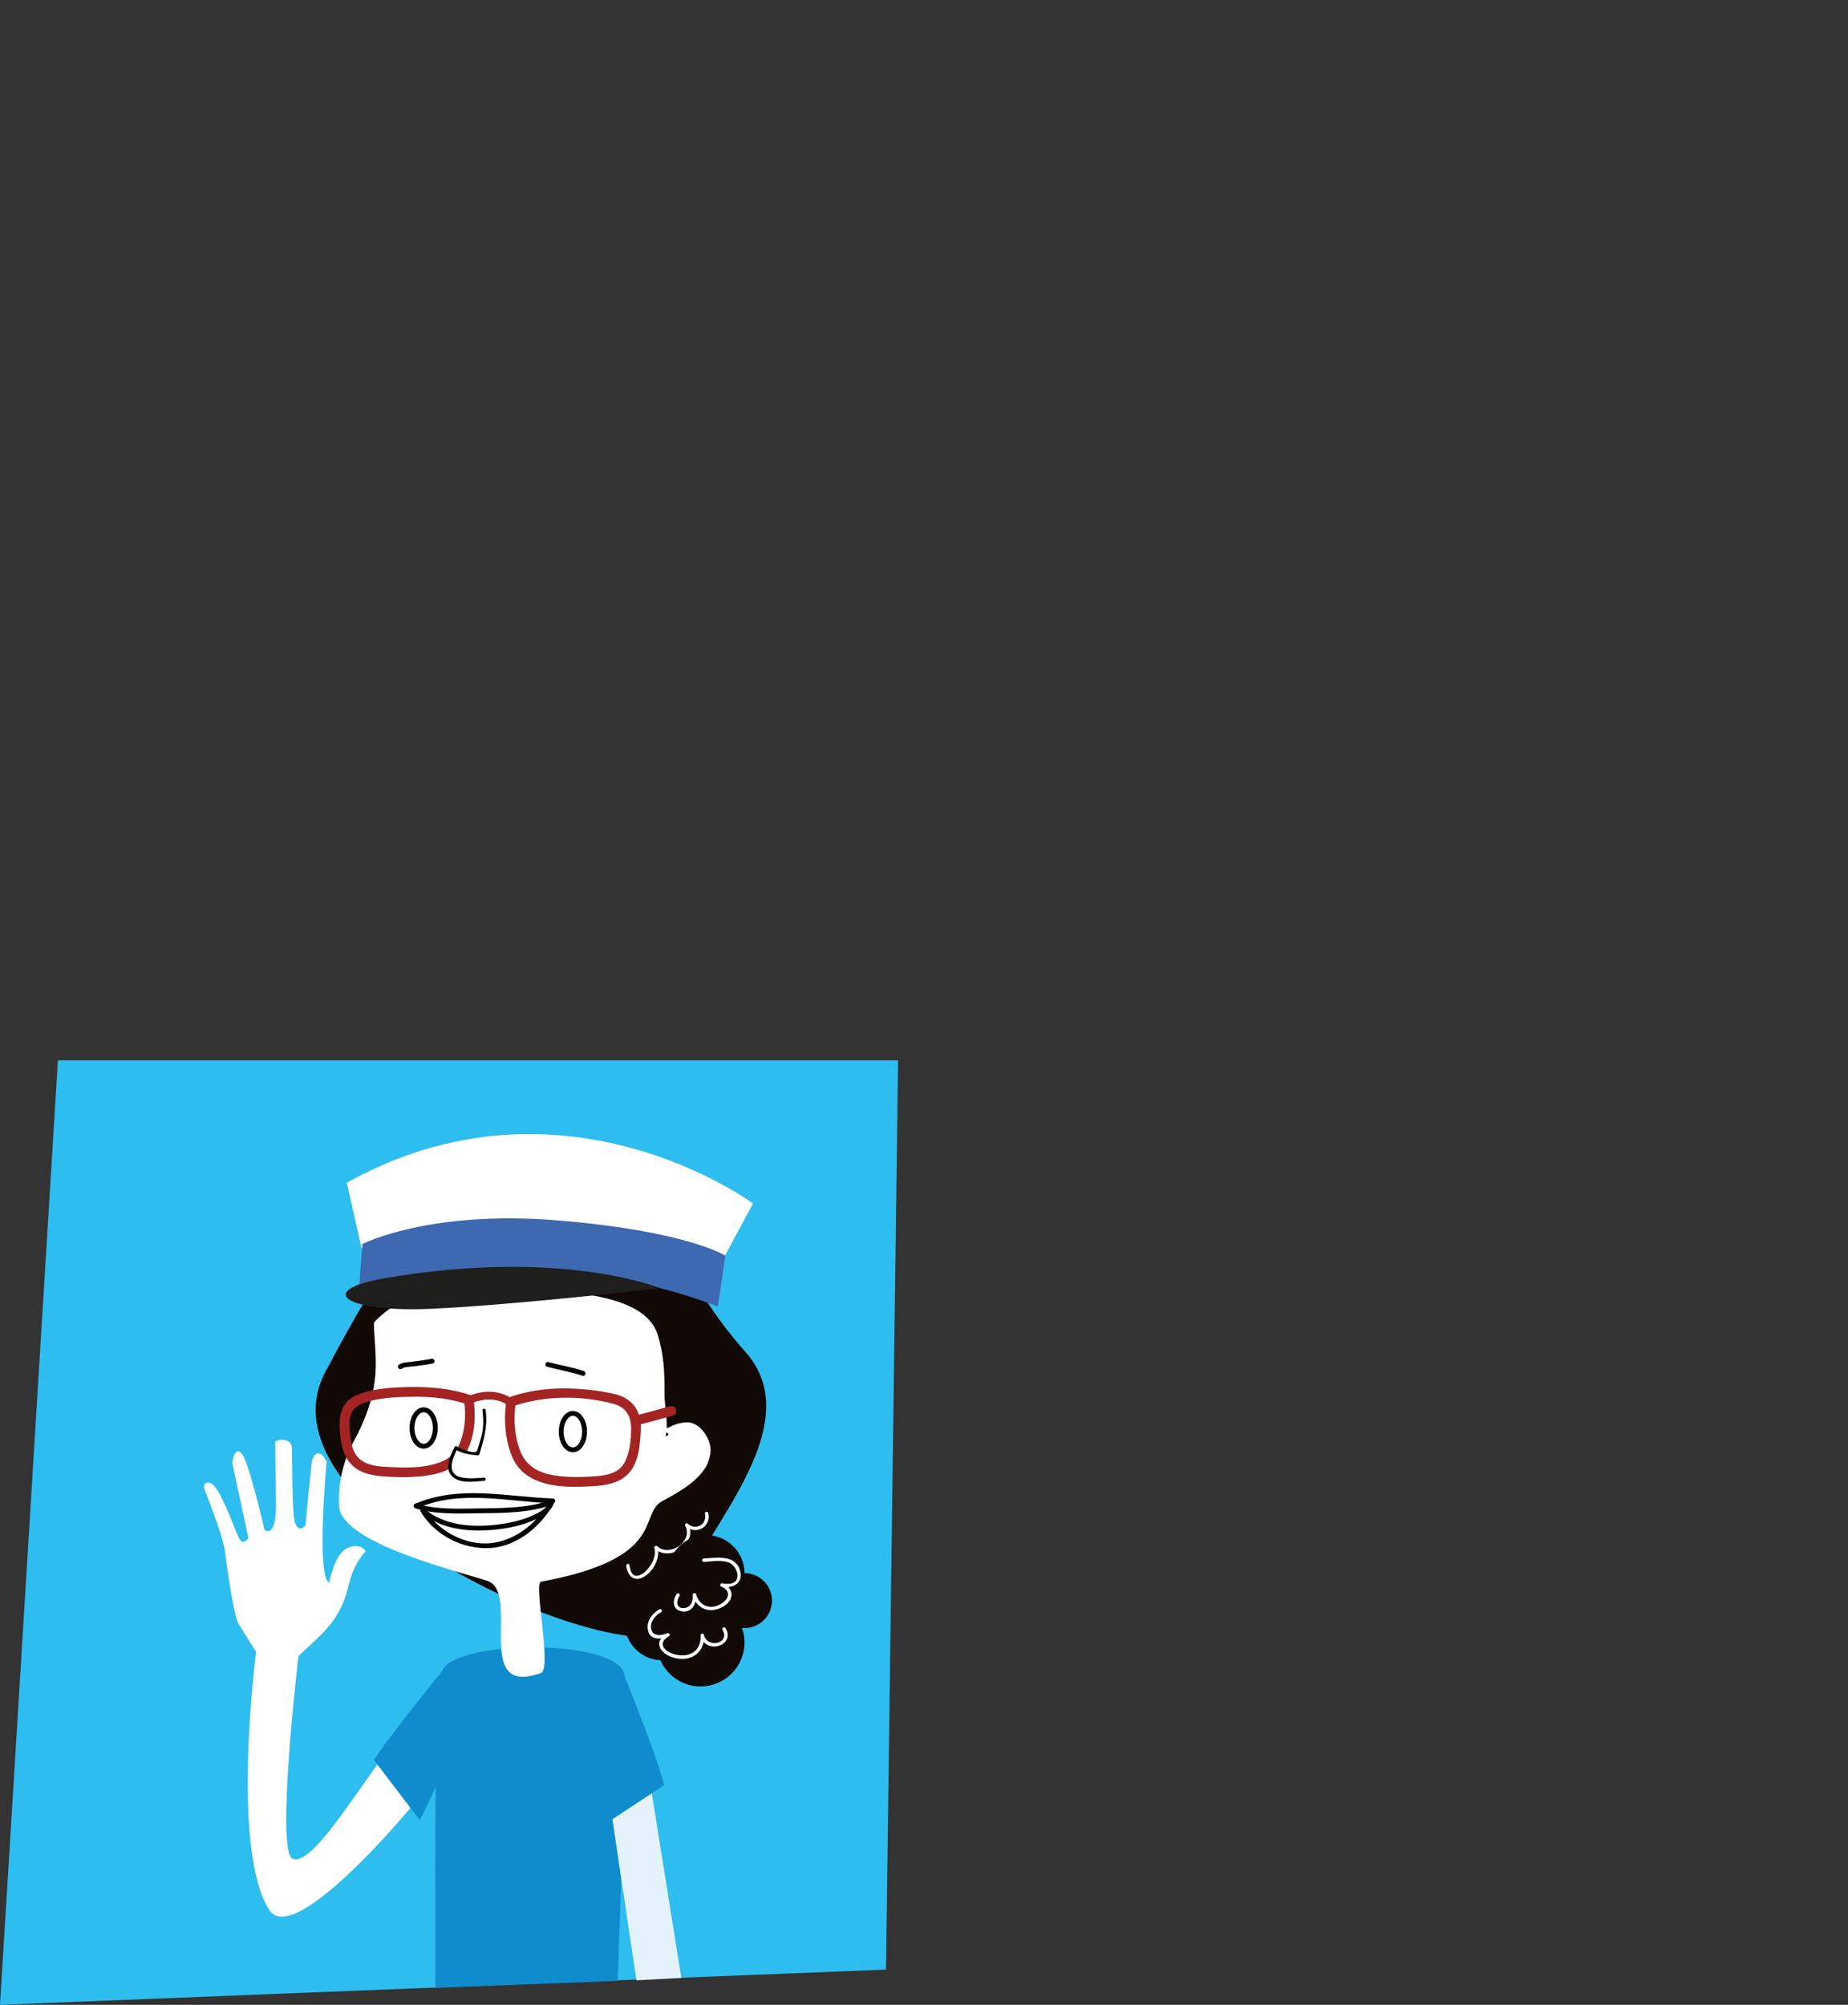 <?xml version="1.0" encoding="utf-8"?>
<!-- Generator: Adobe Illustrator 16.0.4, SVG Export Plug-In . SVG Version: 6.00 Build 0)  -->
<!DOCTYPE svg PUBLIC "-//W3C//DTD SVG 1.1//EN" "http://www.w3.org/Graphics/SVG/1.1/DTD/svg11.dtd">
<svg version="1.1" id="Layer_1" xmlns="http://www.w3.org/2000/svg" xmlns:xlink="http://www.w3.org/1999/xlink" x="0px" y="0px"
	 width="569.211px" height="617.435px" viewBox="0 0 569.211 617.435" enable-background="new 0 0 569.211 617.435"
	 xml:space="preserve">
<rect x="0" y="0" width="569.211" height="617.435" fill="#333333" stroke="none"/>
<polygon fill="#2EBDEF" points="0,617.435 272.9,606.579 276.623,326.549 17.837,326.549 "/>
<g>
	<path fill="#0E8CCD" d="M134.113,612.214l56.083-2.167c0.834-15.024,2.674-83.356,2.236-93.65
		c-0.494-11.631-49.259-11.625-55.758-2.655C133.06,518.727,134.309,595.838,134.113,612.214z"/>
	<path fill="#110906" d="M229.672,416.433c22.429,25.281-22.403,63.391-17.809,75.985c13.665,37.448-137.869-21.048-111.563-70.081
		c16.084-29.98,32.318-61.598,72.182-61.598C212.351,360.739,197.444,380.106,229.672,416.433z"/>
	<g>
		<g>
			<path fill="#C5843D" d="M193.106,424.022c0.061,0.068,0.115,0.125,0.154,0.167C193.222,424.147,193.164,424.088,193.106,424.022z
				"/>
			<path fill="#C5843D" d="M187.612,418.179c-0.103-0.109-0.187-0.197-0.246-0.256C187.42,417.979,187.501,418.064,187.612,418.179z
				"/>
			<path fill="#FFFFFF" d="M211.459,438.035c-1.787,0.065-3.719,0.634-5.396,1.565c-0.554,0.134-1.112,0.299-1.673,0.524
				c-1.17,0.472,2.372,1.231,1.325,1.896c-0.224,0.143-0.468,0.268-0.698,0.407c0.015-0.063,0.039-0.112,0.049-0.176
				c0.869-4.599-0.476-9.126-0.405-13.762c0.092-6.054-0.269-11.524-2.063-17.378c-3.383-11.027-21.227-12.461-31.908-13.813
				c-13.478-1.704-27.734-1.237-41.138,0.763c-4.591,0.684-14.425,8.345-14.388,9.528c0.348,11.122,2.682,18.766-5.321,34.675
				c-3.993,6.967-5.77,13.873-5.401,21.558c0.547,11.383,36.58,20.049,45.633,23.025c10.62,3.492-4.901,36.042,16.535,28.388
				c3.496-1.248-2.308-27.4,0-28.108c38.39-7.107,30.257-20.167,36.904-24.55c4.789-2.643,10.385-5.593,13.328-9.99
				c0.025-0.031,0.053-0.057,0.078-0.089c0.634-0.813,1.038-1.653,1.258-2.495c0.342-0.924,0.58-1.899,0.673-2.943
				C219.162,443.535,215.826,437.886,211.459,438.035z"/>
			<path fill="#C5843D" d="M187.366,417.923C187.241,417.786,187.251,417.8,187.366,417.923L187.366,417.923z"/>
		</g>
		<path fill="#C5843D" d="M193.261,424.189C193.394,424.331,193.385,424.321,193.261,424.189L193.261,424.189z"/>
	</g>
	<path fill="none" stroke="#020303" stroke-width="1.5" stroke-miterlimit="10" d="M134.091,439.781
		c0,3.104-1.611,5.611-3.597,5.611s-3.593-2.507-3.593-5.611c0-3.096,1.607-5.608,3.593-5.608S134.091,436.686,134.091,439.781z"/>
	<path fill="none" stroke="#020303" stroke-width="1.5" stroke-miterlimit="10" d="M180.055,440.896
		c0,3.104-1.608,5.613-3.595,5.613c-1.984,0-3.596-2.509-3.596-5.613c0-3.097,1.611-5.611,3.596-5.611
		C178.446,435.284,180.055,437.799,180.055,440.896z"/>
	<g>
		<g>
			<path fill="#020303" d="M127.999,464.525c6.146,1.989,13.538,1.574,19.896,1.512c7.203-0.071,15.323-0.088,22.17-2.631
				c0.898-0.334,0.51-1.784-0.398-1.447c-6.75,2.508-14.668,2.48-21.772,2.578c-6.216,0.085-13.496,0.484-19.498-1.459
				C127.475,462.779,127.083,464.229,127.999,464.525L127.999,464.525z"/>
		</g>
	</g>
	<g>
		<g>
			<path fill="#020303" d="M128.577,464.449c13.343-5.792,27.825-1.939,41.709-1.466c0.968,0.033,0.964-1.467,0-1.5
				c-14.225-0.485-28.807-4.259-42.466,1.671C126.935,463.538,127.699,464.83,128.577,464.449L128.577,464.449z"/>
		</g>
	</g>
	<g>
		<g>
			<path fill="#020303" d="M169.143,462.483c-0.582,2.154-3.196,3.371-5.042,4.224c-3.362,1.554-7.135,2.341-10.789,2.803
				c-7.505,0.947-16.622,0.409-22.54-4.861c-0.622-0.554-1.628,0.15-1.178,0.909c4.352,7.322,13.104,11.704,21.501,11.189
				c8.12-0.496,15.642-6.7,19.417-13.686c0.46-0.852-0.835-1.608-1.295-0.758c-3.601,6.663-10.478,12.201-18.122,12.943
				c-7.787,0.757-16.207-3.718-20.206-10.447c-0.393,0.304-0.785,0.606-1.178,0.909c6.424,5.723,16.039,6.256,24.176,5.228
				c3.909-0.493,7.787-1.464,11.371-3.119c2.121-0.98,4.677-2.52,5.33-4.936C170.842,461.946,169.395,461.551,169.143,462.483z"/>
		</g>
	</g>
	<g>
		<g>
			<path fill="#A42423" d="M157.584,433.251c9.701-3.543,21.431-3.595,31.369-0.899c3.905,1.06,5.412,3.717,5.432,7.579
				c0.018,3.506-0.381,7.617-2.148,10.711c-1.937,3.392-6.28,3.854-9.776,4.066c-4.124,0.251-8.309,0.309-12.386-0.447
				c-4.432-0.821-7.965-2.854-9.729-7.132c-1.871-4.538-2.203-9.946-1.547-14.774c0.257-1.891-2.634-2.707-2.893-0.797
				c-0.742,5.469-0.39,11.168,1.547,16.369c1.75,4.697,5.246,7.391,9.965,8.787c4.814,1.424,10.086,1.273,15.042,0.994
				c4.255-0.239,8.782-0.954,11.608-4.475c2.667-3.322,3.03-8.096,3.281-12.182c0.244-3.964-0.644-7.605-3.994-9.998
				c-2.089-1.492-4.845-1.945-7.306-2.388c-3.094-0.555-6.233-0.863-9.371-1.013c-6.689-0.318-13.582,0.399-19.893,2.705
				C154.985,431.017,155.763,433.916,157.584,433.251L157.584,433.251z"/>
		</g>
	</g>
	<path fill="none" stroke="#A42423" stroke-width="2.393" stroke-miterlimit="10" d="M144.409,431.243
		c0,0,6.909-3.672,12.943,0.713"/>
	<g>
		<g>
			<path fill="#A42423" d="M197.435,438.625c3.271-0.857,6.534-1.745,9.793-2.645c1.862-0.514,1.07-3.408-0.798-2.893
				c-3.259,0.899-6.522,1.787-9.793,2.645C194.768,436.223,195.562,439.116,197.435,438.625L197.435,438.625z"/>
		</g>
	</g>
	<g>
		<g>
			<path fill="#020303" d="M168.519,420.928c3.617,0.982,7.331,1.554,10.889,2.758c0.919,0.311,1.31-1.139,0.398-1.447
				c-3.557-1.203-7.271-1.774-10.889-2.758C167.982,419.227,167.586,420.674,168.519,420.928L168.519,420.928z"/>
		</g>
	</g>
	<g>
		<g>
			<path fill="#020303" d="M123.825,421.465c0.553-0.548,3.205-0.587,4.078-0.715c1.799-0.263,3.619-0.461,5.398-0.842
				c0.946-0.203,0.544-1.649-0.398-1.447c-1.925,0.413-3.896,0.623-5.842,0.907c-1.167,0.171-3.384,0.133-4.296,1.036
				C122.077,421.086,123.138,422.146,123.825,421.465L123.825,421.465z"/>
		</g>
	</g>
	<path fill="#FFFFFF" d="M182.902,513.741"/>
	<g>
		<g>
			<path fill="#FFFFFF" d="M139.973,385.638c-1.419-1.152-3.188-2.744-2.651-4.772c0.422-1.595,2.46-2.439,3.847-2.9
				c3.543-1.177,8.361-0.886,11.081,1.907c0.382,0.392,0.995-0.014,0.881-0.513c-1.674-7.335,10.271-12.838,14.23-6.107
				c0.308,0.523,1.105,0.172,0.963-0.405c-1.13-4.61,4.478-7.843,7.804-4.37c0.471,0.491,1.215-0.255,0.745-0.746
				c-4.082-4.261-10.934-0.188-9.565,5.396c0.321-0.135,0.642-0.271,0.963-0.405c-4.576-7.779-18.095-1.575-16.157,6.918
				c0.294-0.171,0.587-0.342,0.881-0.513c-3.313-3.4-9.156-3.477-13.304-1.728c-4.739,1.997-3.978,6.131-0.463,8.985
				C139.75,386.808,140.501,386.066,139.973,385.638L139.973,385.638z"/>
		</g>
	</g>
	<g>
		<g>
			<path fill="#FFFFFF" d="M178.093,386.956c-0.736-1.771-0.879-3.827-1.023-5.714c-0.121-1.589,2.295-1.59,3.46-1.618
				c1.833-0.044,3.509,0.911,4.929,1.958c0.177-0.304,0.355-0.606,0.532-0.91c-3.178-2.102-1.294-4.236,1.462-5.323
				c2.19-0.863,5.246-1.252,7.23,0.264c0.541,0.412,1.064-0.504,0.532-0.91c-4.572-3.492-17.001,2.089-9.757,6.88
				c0.577,0.381,1.067-0.516,0.532-0.91c-3.043-2.243-6.306-2.621-9.757-1.086c-0.162,0.072-0.264,0.286-0.261,0.455
				c0.044,2.327,0.2,5.021,1.103,7.194C177.334,387.854,178.354,387.583,178.093,386.956L178.093,386.956z"/>
		</g>
	</g>
	<g>
		<g>
			<path fill="#A42423" d="M142.963,431.642c0.655,4.438,0.231,9.263-1.567,13.396c-1.709,3.928-5.306,5.449-9.276,6.267
				c-3.922,0.807-8.051,0.685-12.029,0.501c-3.55-0.163-7.937-0.365-10.248-3.504c-1.895-2.574-2.116-6.438-2.233-9.508
				c-0.147-3.862,1.642-5.959,5.304-7.036c4.803-1.413,10.205-1.595,15.179-1.612c5.449-0.02,10.905,0.681,16.083,2.407
				c1.841,0.614,2.624-2.284,0.798-2.893c-5.989-1.997-12.317-2.597-18.603-2.498c-5.515,0.087-11.939,0.412-17.021,2.738
				c-3.578,1.639-4.782,5.215-4.741,8.894c0.042,3.842,0.608,8.621,3.145,11.688c2.736,3.309,7.093,4.022,11.152,4.261
				c4.891,0.287,9.827,0.314,14.646-0.677c4.569-0.939,8.367-3.256,10.433-7.515c2.315-4.772,2.632-10.537,1.869-15.707
				C145.574,428.937,142.684,429.75,142.963,431.642L142.963,431.642z"/>
		</g>
	</g>
	<g>
		<path fill="#FFFFFF" d="M149.099,434.315c0.858,6.168-0.199,7.588-1.912,13.406c-2.575-0.344-5.008-0.461-6.719-1.832
			c-6.11,11.24,3.918,10.007,8.631,9.664"/>
		<g>
			<path fill="#020304" d="M148.599,434.315c0.372,2.889,0.383,5.565-0.391,8.389c-0.373,1.359-0.836,2.696-1.252,4.044
				c-0.447,1.449-5.597-0.849-6.236-1.29c-0.217-0.15-0.564-0.049-0.684,0.18c-1.492,2.84-3.479,7.239-0.14,9.551
				c2.488,1.722,6.397,1.074,9.203,0.865c0.639-0.048,0.644-1.048,0-1c-2.41,0.18-4.889,0.449-7.266-0.128
				c-4.471-1.088-2.387-6.017-0.934-8.784c-0.228,0.061-0.456,0.12-0.684,0.18c2.071,1.434,4.539,1.592,6.971,1.9
				c0.22,0.028,0.424-0.174,0.482-0.367c1.415-4.724,2.57-8.561,1.93-13.539C149.518,433.685,148.517,433.677,148.599,434.315
				L148.599,434.315z"/>
		</g>
	</g>
	<g>
		<path fill="#FFFFFF" d="M223.284,386.718l8.643-16.081c0,0-58.544-43.505-125.122-6.393l4.595,20.261L223.284,386.718z"/>
		<path fill="#3E68B0" d="M221.094,402.41c0,0-51.46-22.066-110.506-5.529l1.027-13.745c0,0,20.401-10.578,60.289-7.279
			c39.888,3.298,51.511,10.85,51.511,10.85L221.094,402.41z"/>
		<path fill="#1E1E1C" d="M203.312,396.707c0,0-30.264-12.409-84.723-3.06c-21.957,3.77-12.166,10.615,14.144,9.425
			C159.48,401.863,203.312,396.707,203.312,396.707z"/>
	</g>
	<g>
		<g>
			<path fill="#FFFFFF" d="M192.874,482.292c0.507,3.206,2.579,5.102,5.634,3.219c2.859-1.762,4.9-5.77,4.062-9.085
				c-0.294,0.171-0.587,0.342-0.881,0.513c4.696,4.301,13.364-1.719,10.292-7.55c-0.276,0.213-0.552,0.426-0.828,0.638
				c3.136,2.896,8.031,0.189,7-4.042c-0.161-0.66-1.177-0.381-1.017,0.279c0.777,3.19-2.861,5.212-5.238,3.019
				c-0.444-0.411-1.108,0.104-0.828,0.638c2.51,4.764-4.835,9.756-8.637,6.272c-0.387-0.354-1.013-0.01-0.881,0.513
				c0.634,2.508-0.668,5.004-2.322,6.82c-0.792,0.871-1.87,1.658-3.073,1.765c-1.675,0.147-2.079-2.078-2.268-3.277
				C193.784,481.343,192.769,481.628,192.874,482.292L192.874,482.292z"/>
		</g>
	</g>
	<path fill="#110906" d="M229.323,484.481c-0.039-6.475-5.298-11.712-11.781-11.712c-6.51,0-11.786,5.276-11.786,11.786
		c0,1.437,0.27,2.807,0.74,4.08c-0.827-0.189-1.686-0.299-2.571-0.299c-6.347,0-11.492,5.146-11.492,11.492
		c0,6.17,4.866,11.189,10.969,11.466c2.098,4.757,6.848,8.08,12.38,8.08c7.475,0,13.534-6.06,13.534-13.534
		c0-1.571-0.281-3.074-0.774-4.479c0.255,0.023,0.513,0.039,0.774,0.039c4.673,0,8.461-3.787,8.461-8.46
		C237.776,488.272,233.992,484.486,229.323,484.481z"/>
	<g>
		<g>
			<path fill="#FFFFFF" d="M203.063,495.617c-2.39,1.402-4.251,4.015-3.365,6.876c0.881,2.845,4.241,2.318,6.328,1.426
				c-0.177-0.304-0.355-0.606-0.532-0.91c-4.416,2.55-2.26,6.187,1.799,7.445c5.157,1.599,9.851-1.249,9.557-6.84
				c-0.345,0.047-0.69,0.094-1.035,0.14c1.326,5.852,10.883,3.229,7.662-2.325c-0.341-0.588-1.251-0.058-0.91,0.531
				c2.417,4.166-4.737,5.92-5.735,1.515c-0.131-0.579-1.066-0.455-1.035,0.14c0.239,4.543-2.956,6.801-7.258,6.056
				c-3.324-0.576-6.616-3.382-2.512-5.751c0.604-0.35,0.075-1.17-0.532-0.91c-2.042,0.874-4.745,1.02-4.98-1.803
				c-0.17-2.042,1.472-3.734,3.082-4.679C204.181,496.184,203.65,495.272,203.063,495.617L203.063,495.617z"/>
		</g>
	</g>
	<g>
		<g>
			<path fill="#FFFFFF" d="M208.389,490.952c-1.385,2.119-1.212,4.895,1.722,5.314c3.064,0.439,4.515-2.524,4.319-5.13
				c-0.345,0.047-0.69,0.094-1.035,0.14c1.248,4.396,5.313,5.727,9.216,3.595c3.412-1.863,3.788-5.593,0.022-7.193
				c-0.136,0.321-0.271,0.643-0.406,0.963c3.468,0.735,6.816-1.024,5.726-4.945c-1.395-5.013-7.32-3.959-11.177-3.722
				c-0.675,0.042-0.679,1.096,0,1.055c2.425-0.15,4.843-0.631,7.237,0.016c2.008,0.542,3.421,2.818,3.067,4.844
				c-0.368,2.107-3.052,2.06-4.572,1.737c-0.552-0.117-0.982,0.718-0.406,0.963c3.358,1.427,2.391,4.056-0.345,5.55
				c-3.195,1.744-6.373,0.282-7.345-3.141c-0.159-0.559-1.081-0.468-1.035,0.14c0.149,1.987-0.547,4.01-2.816,4.11
				c-2.432,0.107-2.217-2.301-1.261-3.764C209.672,490.913,208.759,490.386,208.389,490.952L208.389,490.952z"/>
		</g>
	</g>
	<path fill="#FFFFFF" d="M81.478,471.194c0,0,3.594,2.805,3.521-7.791c-0.032-4.572-0.248-17.539-0.231-19.241
		c0.009-0.863,5.021-1.71,5.153,1.737c0.097,2.498-0.036,20.687,0.986,23.18c1.379,3.363,3.211,0.564,3.211,0.564
		s1.734-19.447,2.077-20.207c2.051-4.553,4.431,0.746,4.431,0.746s-3.332,34.894,0.755,37.288c0,0,1.622-9.122,5.753-10.779
		c4.131-1.656,5.496,1.073,5.496,1.073s-3.607,3.44-5.143,10.072c-2.635,11.391-8.002,15.005-15.548,22.17
		c0,0-7.172,60.632-1.745,62.506c6.865,2.371,23.104-27.336,32.629-37.229c2.719,5.678,6.249,8.926,8.774,14.699
		c0.379,0.866-40.501,50.78-48.614,38.297c-12.067-18.565-4.104-79.513-4.104-79.513l-5.713-9.177c0,0-1.646-4.403-3.897-21.877
		c-0.642-4.986-5.706-17.417-6.192-18.789c-0.992-2.794,1.547-2.642,2.527-1.667c3.42,3.398,7.028,15.182,8.342,16.998
		c1.158,1.604,2.571-0.618,2.571-0.618l-4.979-23.073c0,0,0.578-5.321,2.834-2.993C76.63,449.897,81.478,471.194,81.478,471.194z"/>
	<path fill="#0E8CCD" d="M115.163,542.013l14.184,18.582l13.48-28.156l-5.426-19.242
		C137.401,513.196,121.291,532.821,115.163,542.013z"/>
	<polygon fill="#E4F3FB" points="209.863,609.131 199.984,547.374 187.276,551.204 196.03,609.881 	"/>
	<path fill="#0E8CCD" d="M204.569,549.794l-19.543,12.828l-3.382-31.033l9.713-17.848
		C191.357,513.741,201.836,539.091,204.569,549.794z"/>
</g>
<g>
</g>
<g>
</g>
<g>
</g>
<g>
</g>
<g>
</g>
<g>
</g>
</svg>
